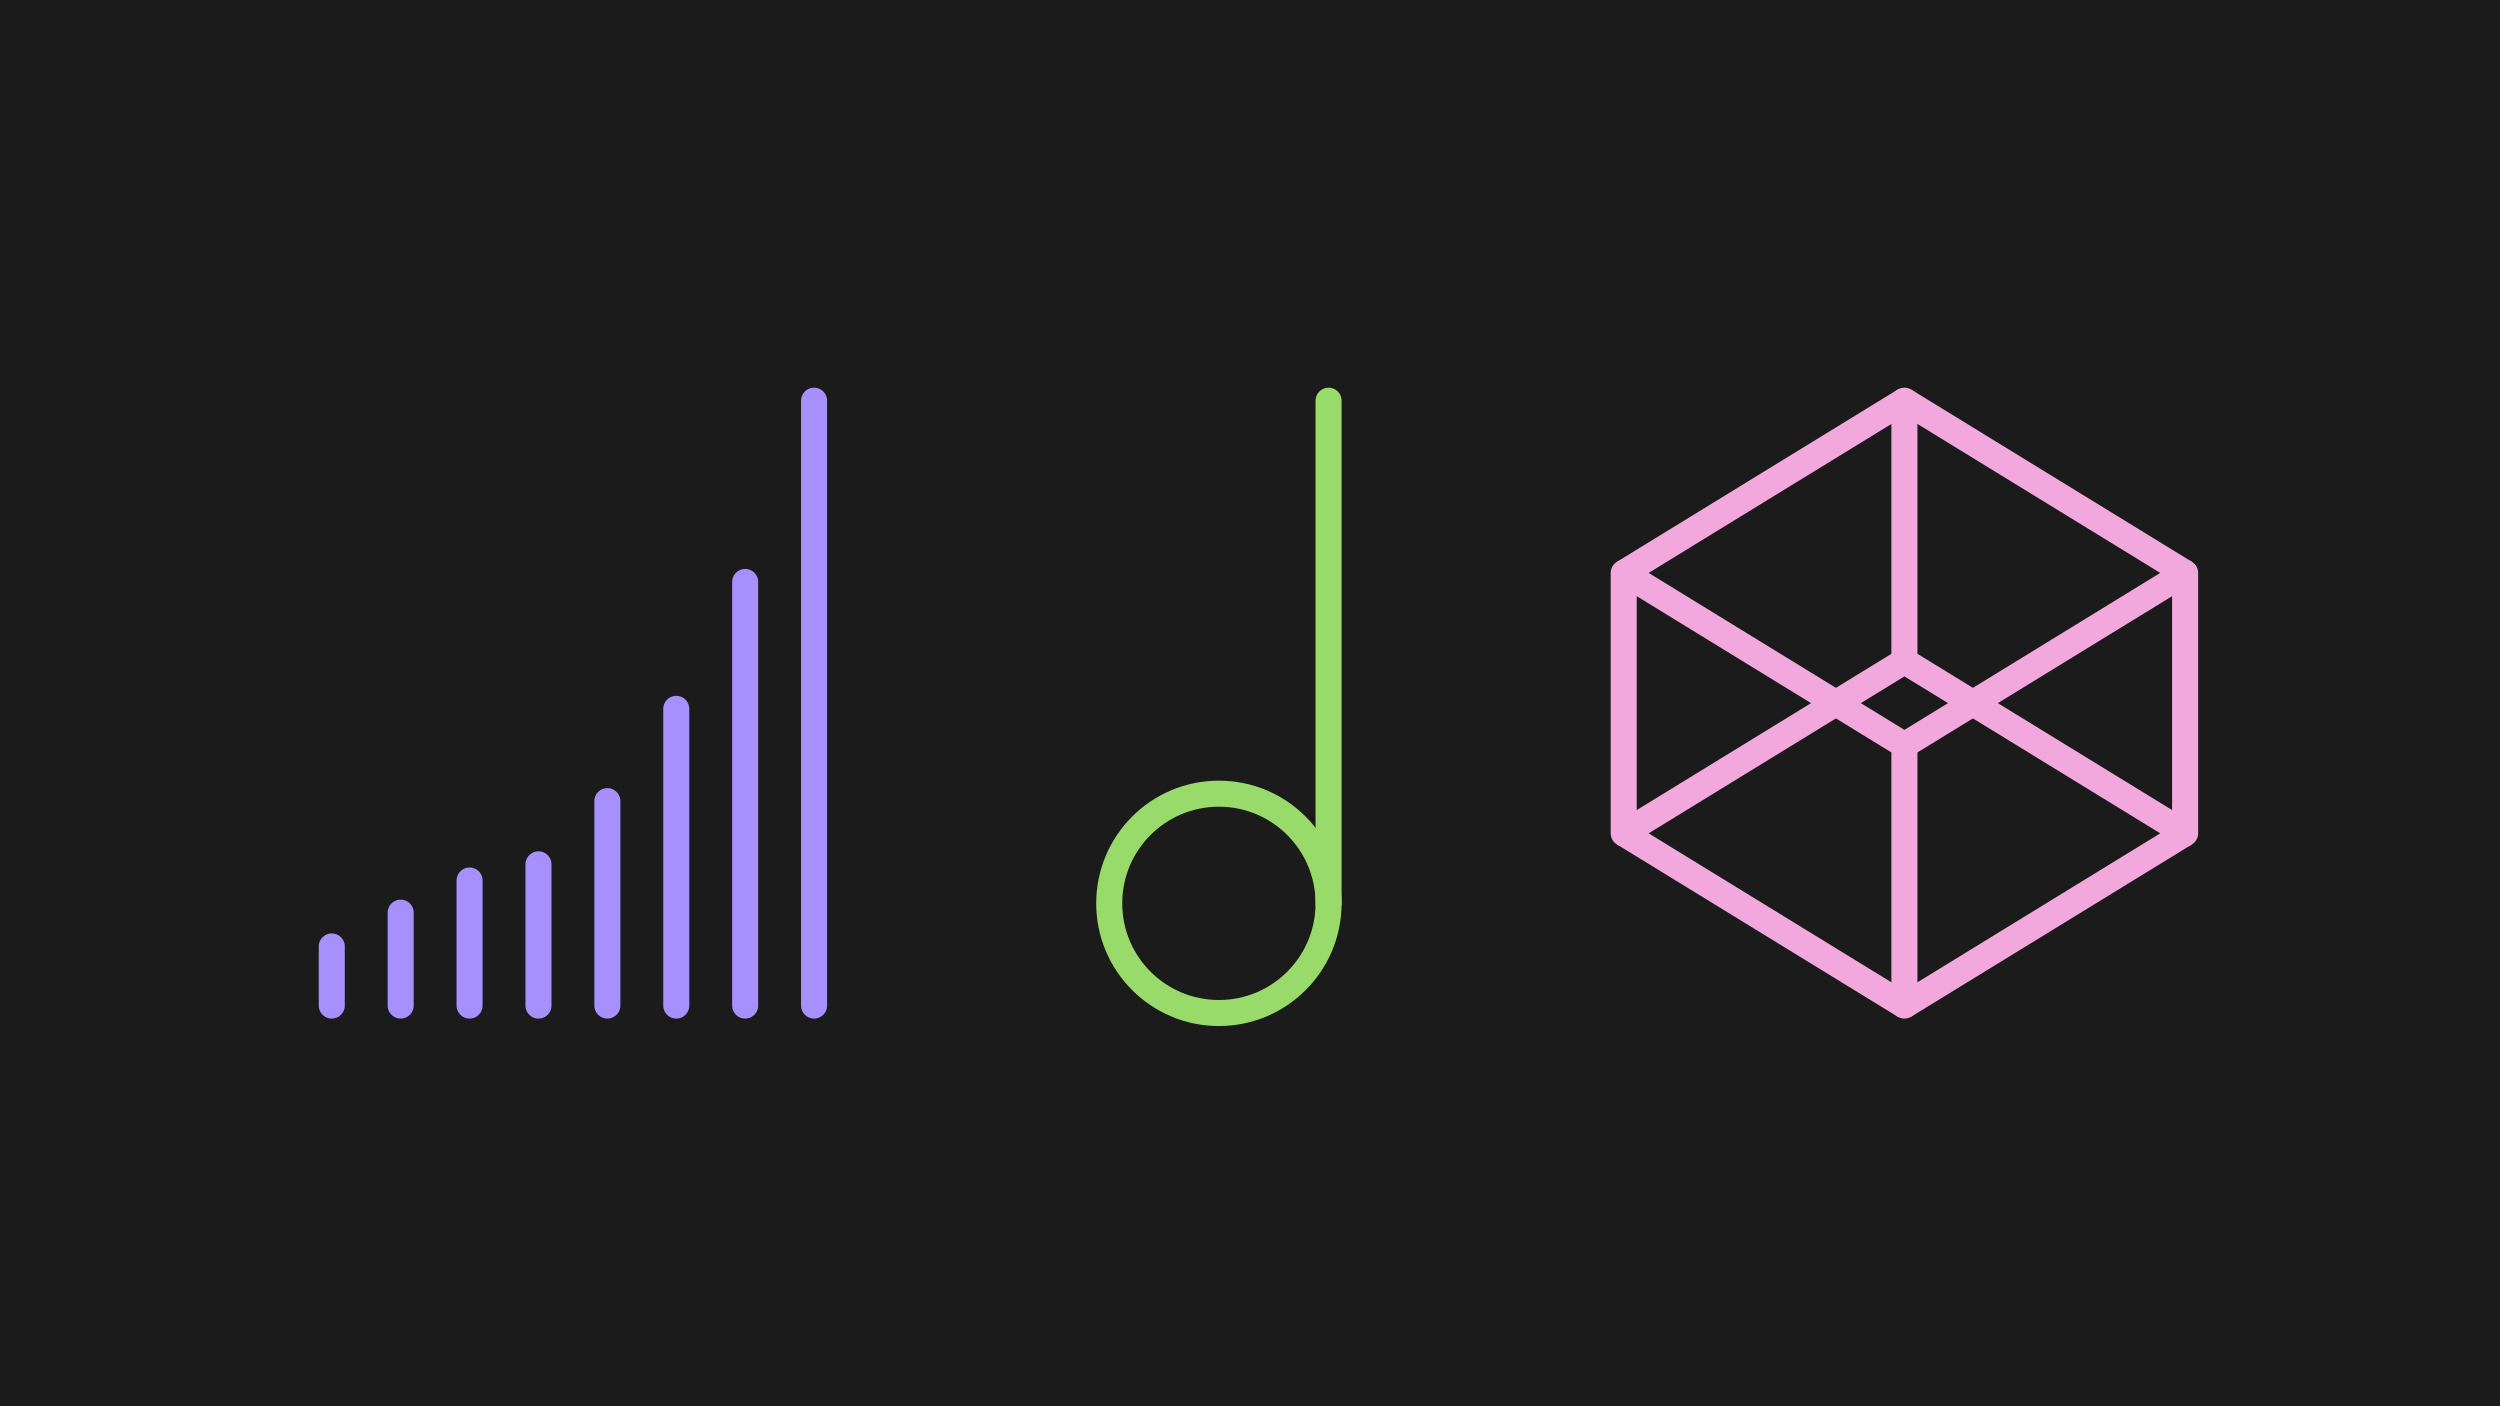 <?xml version="1.0" encoding="UTF-8"?>
<svg id="a" data-name="Layer 1" xmlns="http://www.w3.org/2000/svg" width="1920" height="1080" viewBox="0 0 1920 1080">
  <rect width="1920" height="1080" fill="#1b1b1b" stroke-width="0"/>
  <g>
    <polygon points="1462.593 772.273 1247.016 640 1462.593 507.727 1678.171 640 1462.593 772.273" fill="none" stroke="#f3a8dd" stroke-linecap="round" stroke-linejoin="bevel" stroke-width="20"/>
    <line x1="1247.016" y1="440" x2="1247.016" y2="640" fill="none" stroke="#f3a8dd" stroke-linecap="round" stroke-linejoin="bevel" stroke-width="20"/>
    <line x1="1462.593" y1="572.273" x2="1462.593" y2="772.273" fill="none" stroke="#f3a8dd" stroke-linecap="round" stroke-linejoin="bevel" stroke-width="20"/>
    <line x1="1678.171" y1="640" x2="1678.171" y2="440" fill="none" stroke="#f3a8dd" stroke-linecap="round" stroke-linejoin="bevel" stroke-width="20"/>
    <line x1="1462.593" y1="307.727" x2="1462.593" y2="507.727" fill="none" stroke="#f3a8dd" stroke-linecap="round" stroke-linejoin="bevel" stroke-width="20"/>
    <polygon points="1462.593 572.273 1247.016 440 1462.593 307.727 1678.171 440 1462.593 572.273" fill="none" stroke="#f3a8dd" stroke-linecap="round" stroke-linejoin="bevel" stroke-width="20"/>
  </g>
  <g>
    <circle cx="936.109" cy="693.774" r="84.229" fill="none" stroke="#98db6b" stroke-linecap="round" stroke-linejoin="bevel" stroke-width="20"/>
    <line x1="1020.338" y1="693.774" x2="1020.338" y2="307.727" fill="none" stroke="#98db6b" stroke-linecap="round" stroke-linejoin="bevel" stroke-width="20"/>
  </g>
  <g>
    <line x1="254.797" y1="726.872" x2="254.797" y2="772.273" fill="none" stroke="#a690fc" stroke-linecap="round" stroke-linejoin="bevel" stroke-width="20"/>
    <line x1="307.712" y1="700.91" x2="307.712" y2="772.273" fill="none" stroke="#a690fc" stroke-linecap="round" stroke-linejoin="bevel" stroke-width="20"/>
    <line x1="360.627" y1="676.236" x2="360.627" y2="772.273" fill="none" stroke="#a690fc" stroke-linecap="round" stroke-linejoin="bevel" stroke-width="20"/>
    <line x1="413.542" y1="663.816" x2="413.542" y2="772.273" fill="none" stroke="#a690fc" stroke-linecap="round" stroke-linejoin="bevel" stroke-width="20"/>
    <line x1="466.458" y1="615.274" x2="466.458" y2="772.273" fill="none" stroke="#a690fc" stroke-linecap="round" stroke-linejoin="bevel" stroke-width="20"/>
    <line x1="519.373" y1="544.391" x2="519.373" y2="772.273" fill="none" stroke="#a690fc" stroke-linecap="round" stroke-linejoin="bevel" stroke-width="20"/>
    <line x1="572.288" y1="446.94" x2="572.288" y2="772.273" fill="none" stroke="#a690fc" stroke-linecap="round" stroke-linejoin="bevel" stroke-width="20"/>
    <line x1="625.203" y1="307.727" x2="625.203" y2="772.273" fill="none" stroke="#a690fc" stroke-linecap="round" stroke-linejoin="bevel" stroke-width="20"/>
  </g>
</svg>